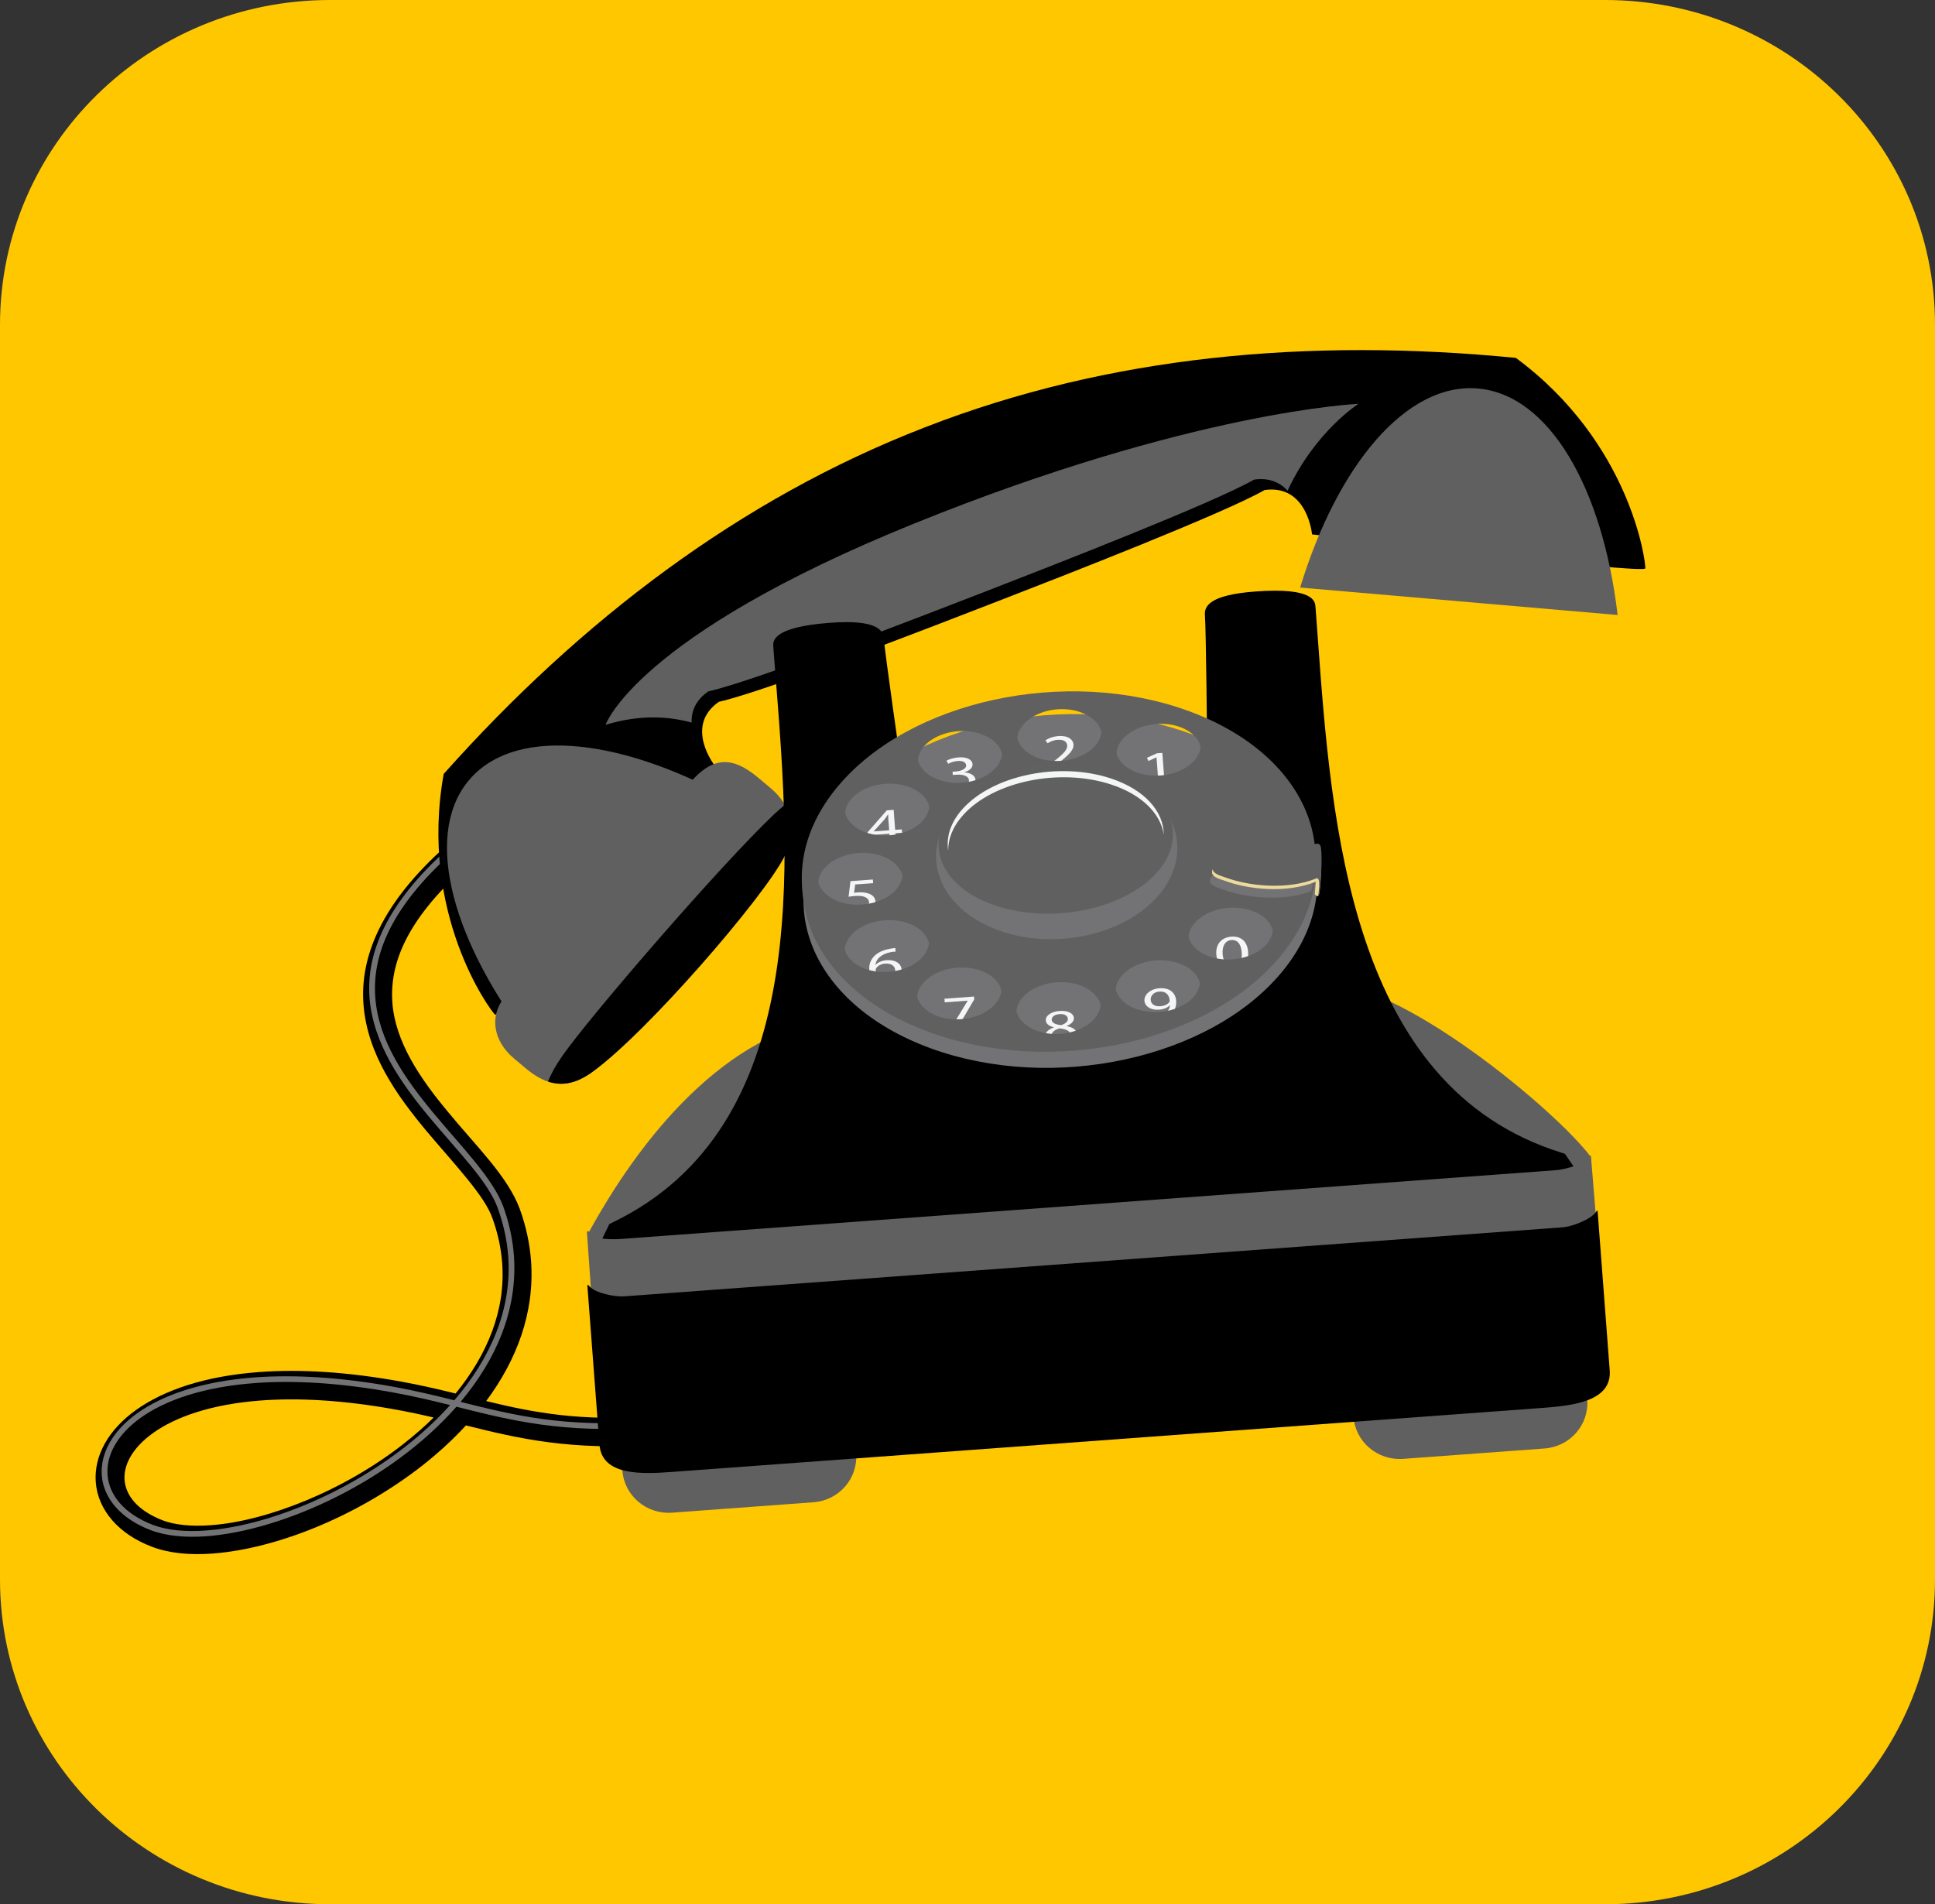 <svg width="63" height="62" viewBox="0 0 63 62" fill="none" xmlns="http://www.w3.org/2000/svg">
<rect x="0" y="0" width="63" height="62" fill="#333333" stroke="none"/>
<path d="M52.256 62H10.744C4.81 62 0 57.266 0 51.426V10.574C0 4.734 4.81 0 10.744 0H52.256C58.19 0 63 4.734 63 10.574V51.426C63 57.266 58.19 62 52.256 62Z" fill="#FFC700"/>
<path d="M4.94 50.358C3.872 49.953 3.185 49.169 3.118 48.256C3.052 47.396 3.537 46.54 4.434 45.904C5.335 45.262 6.664 44.804 8.438 44.672C9.739 44.576 11.282 44.658 13.077 44.986C13.712 45.102 14.285 45.236 14.833 45.371C15.861 44.111 16.47 42.658 16.349 41.111C16.313 40.643 16.213 40.162 16.034 39.668C15.786 38.94 14.823 37.938 13.868 36.804C12.92 35.661 11.963 34.331 11.835 32.713C11.711 31.132 12.442 29.391 14.523 27.543L15.156 28.229C13.202 29.983 12.685 31.408 12.775 32.644C12.867 33.919 13.674 35.112 14.597 36.216C15.512 37.329 16.525 38.297 16.922 39.358C17.128 39.926 17.247 40.49 17.289 41.041C17.415 42.743 16.816 44.29 15.829 45.617C17.361 45.99 18.883 46.287 21.287 46.111C21.841 46.07 22.443 46.003 23.104 45.907L23.243 46.823C22.562 46.924 21.938 46.993 21.358 47.036C18.599 47.239 16.875 46.836 15.17 46.41C14.737 46.881 14.257 47.318 13.75 47.717C11.628 49.375 9.002 50.423 6.931 50.581C6.19 50.636 5.514 50.578 4.94 50.358ZM13.161 46.993C13.499 46.727 13.82 46.447 14.118 46.153C13.728 46.061 13.327 45.974 12.905 45.898C11.178 45.582 9.714 45.509 8.508 45.597C6.862 45.718 5.698 46.145 4.986 46.655C4.27 47.17 4.021 47.731 4.056 48.188C4.094 48.668 4.442 49.163 5.284 49.496C5.666 49.645 6.215 49.708 6.859 49.659C8.673 49.53 11.197 48.541 13.161 46.993Z" fill="black"/>
<path d="M4.898 49.817C3.92 49.441 3.369 48.773 3.313 48.034C3.216 46.629 4.848 45.103 8.286 44.847C9.549 44.754 11.06 44.832 12.829 45.154C13.536 45.283 14.172 45.438 14.792 45.592C15.957 44.237 16.678 42.633 16.545 40.888C16.507 40.387 16.398 39.873 16.21 39.348C15.599 37.611 12.265 35.443 12.031 32.49C11.92 31.048 12.566 29.433 14.596 27.621L14.722 27.759C12.718 29.551 12.115 31.102 12.219 32.476C12.425 35.31 15.708 37.447 16.387 39.287C16.581 39.826 16.693 40.357 16.732 40.875C16.861 42.654 16.146 44.276 14.995 45.644C16.736 46.079 18.384 46.489 21.134 46.286C21.698 46.244 22.31 46.177 22.978 46.079L23.005 46.263C22.333 46.361 21.718 46.43 21.148 46.472C18.324 46.68 16.634 46.245 14.86 45.802C12.721 48.236 9.211 49.83 6.721 50.019C6.02 50.068 5.395 50.009 4.898 49.817ZM4.586 46.157C3.797 46.721 3.455 47.4 3.501 48.02C3.551 48.672 4.035 49.283 4.966 49.644C5.425 49.822 6.025 49.882 6.708 49.831C8.624 49.692 11.19 48.679 13.216 47.086C13.738 46.677 14.223 46.229 14.654 45.748C14.064 45.601 13.459 45.457 12.795 45.336C11.04 45.016 9.545 44.938 8.3 45.031C8.299 45.031 8.298 45.031 8.298 45.031C6.602 45.157 5.373 45.596 4.586 46.157Z" fill="#737375"/>
<path d="M49.353 11.652C42.603 10.991 36.107 11.585 30.143 13.902V13.902C30.133 13.905 30.124 13.909 30.114 13.912C30.104 13.917 30.094 13.92 30.084 13.924V13.925C24.119 16.238 18.921 20.181 14.446 25.198C13.63 29.735 15.962 32.9 16.119 33.038C16.275 33.177 23.281 24.942 23.281 24.942C23.281 24.942 22.255 23.646 23.406 22.85C24.911 22.511 30.256 20.441 32.469 19.582C34.683 18.724 39.84 16.717 41.176 15.954C42.569 15.763 42.718 17.399 42.718 17.399C42.718 17.399 53.549 18.712 53.568 18.505C53.586 18.298 53.095 14.418 49.353 11.652Z" fill="black"/>
<path d="M17.13 34.794C17.816 35.368 18.478 35.481 19.265 34.916C21.058 33.63 24.852 29.224 25.524 27.912C25.962 27.057 25.783 26.241 25.097 25.667L24.71 25.341C24.023 24.766 23.369 24.506 22.569 25.371L16.392 32.51C15.96 33.075 16.031 33.876 16.742 34.469L17.13 34.794Z" fill="#606060"/>
<path d="M17.843 35.215C17.938 34.967 18.098 34.678 18.323 34.358C19.244 33.048 23.461 28.163 25.196 26.519C25.324 26.398 25.443 26.295 25.554 26.207C25.834 26.705 25.839 27.298 25.525 27.911C24.852 29.224 21.059 33.63 19.265 34.916C18.751 35.285 18.291 35.364 17.843 35.215Z" fill="black"/>
<path d="M27.875 47.322C27.937 48.139 27.314 48.851 26.484 48.912L21.88 49.251C21.05 49.312 20.326 48.699 20.264 47.882L20.18 46.772C20.118 45.955 20.74 45.243 21.571 45.182L26.175 44.843C27.005 44.782 27.729 45.395 27.791 46.212L27.875 47.322Z" fill="#606060"/>
<path d="M51.678 45.571C51.74 46.389 51.118 47.1 50.287 47.161L45.684 47.499C44.854 47.56 44.13 46.948 44.068 46.13L43.984 45.021C43.922 44.203 44.544 43.491 45.375 43.43L49.978 43.092C50.809 43.03 51.532 43.644 51.594 44.461L51.678 45.571Z" fill="#606060"/>
<path d="M44.231 13.148C44.231 13.148 38.834 13.374 29.763 17.046C20.692 20.719 19.716 23.6 19.716 23.6C20.838 23.255 21.785 23.325 22.518 23.526C22.505 23.18 22.63 22.81 23.062 22.511C24.568 22.172 29.912 20.102 32.126 19.243C34.339 18.384 39.496 16.378 40.832 15.615C41.347 15.544 41.691 15.724 41.921 15.977C42.824 14.033 44.231 13.148 44.231 13.148Z" fill="#606060"/>
<path d="M24.066 26.167C20.403 24.064 16.898 23.612 15.341 25.319C13.783 27.025 14.614 30.406 17.131 33.765L24.066 26.167Z" fill="#606060"/>
<path d="M42.33 19.13C43.548 15.132 45.796 12.448 48.117 12.649C50.439 12.85 52.177 15.877 52.667 20.024L42.33 19.13Z" fill="#606060"/>
<path d="M27.46 33.12C24.012 33.374 21.106 36.57 19.14 40.179C19.222 41.39 49.891 41.179 51.781 37.654C50.749 36.247 45.498 31.793 42.874 31.986C41.672 32.074 31.314 32.836 27.46 33.12Z" fill="#606060"/>
<path d="M34.828 39.706L19.425 40.708L19.838 39.855L19.945 39.802C26.414 36.678 25.742 28.196 25.25 22.004L25.177 21.058C25.163 20.883 25.128 20.417 27.029 20.277C28.552 20.165 28.756 20.519 28.776 20.794C28.813 21.279 29.305 24.712 29.458 25.779L39.309 25.055C39.3 23.976 39.267 20.51 39.23 20.025C39.209 19.75 39.357 19.37 40.879 19.258C42.782 19.118 42.817 19.585 42.83 19.759L42.9 20.706C43.35 26.901 43.966 35.386 50.834 37.529L50.95 37.566L51.487 38.35L36.103 39.613L36.104 39.619L35.756 39.647L35.463 39.666L34.828 39.718L34.828 39.706Z" fill="black"/>
<path d="M35.61 40.925L20.189 40.436C26.759 36.973 26.102 27.821 25.626 21.828C25.601 21.518 25.577 21.213 25.555 20.918C25.687 20.832 26.211 20.696 26.937 20.643C27.673 20.588 28.045 20.66 28.138 20.712C28.203 21.433 28.851 25.913 28.879 26.106L28.904 26.278L29.08 26.265L34.122 25.894L34.717 25.851L39.76 25.479L39.936 25.466L39.934 25.293C39.933 25.098 39.897 20.574 39.852 19.849C39.934 19.786 40.291 19.66 41.029 19.605C41.755 19.552 42.294 19.61 42.437 19.676C42.459 19.971 42.481 20.275 42.504 20.586C42.939 26.582 43.795 35.719 50.816 38.182L35.61 40.925Z" fill="black"/>
<path d="M51.799 37.647C51.795 37.593 51.77 37.641 51.752 37.672C51.616 37.896 50.952 38.078 50.67 38.099L37.945 39.035L33.017 39.398L20.292 40.334C20.001 40.355 19.331 40.387 19.18 40.114C19.178 40.074 19.106 40.076 19.11 40.127C19.122 40.287 19.359 43.715 19.479 45.298C19.556 46.304 20.86 46.252 21.863 46.178L33.468 45.324L33.469 45.343C34.014 45.291 34.445 45.253 34.713 45.233L37.149 45.054C37.417 45.034 37.848 45.009 38.396 44.981L38.395 44.962L49.999 44.109C51.001 44.035 52.3 43.896 52.223 42.89C52.102 41.307 51.813 37.838 51.799 37.647Z" fill="#606060"/>
<path d="M52.016 39.443C52.01 39.402 51.996 39.406 51.969 39.449C51.806 39.707 51.167 39.938 50.89 39.959L20.316 42.208C20.036 42.229 19.374 42.109 19.182 41.869C19.152 41.832 19.121 41.822 19.124 41.862C19.135 42 19.396 45.436 19.517 47.033C19.594 48.049 20.876 47.999 21.885 47.924L50.202 45.841C51.211 45.767 52.486 45.628 52.409 44.613C52.288 43.016 52.022 39.514 52.016 39.443Z" fill="black"/>
<path d="M41.738 31.645C39.401 34.473 34.277 35.585 30.294 34.129C26.31 32.672 24.974 29.2 27.311 26.372C29.647 23.545 34.771 22.433 38.755 23.889C42.739 25.346 44.074 28.819 41.738 31.645Z" fill="#737375"/>
<path d="M37.654 24.66L37.649 24.66L37.392 24.777L37.343 24.673L37.668 24.526L37.843 24.513L37.923 25.559L37.723 25.574L37.654 24.66Z" fill="#F4F5F5"/>
<path d="M34.072 25.066L34.065 24.98L34.22 24.859C34.59 24.576 34.756 24.428 34.746 24.269C34.738 24.164 34.655 24.072 34.428 24.088C34.289 24.099 34.178 24.155 34.109 24.2L34.037 24.105C34.138 24.036 34.285 23.98 34.461 23.966C34.789 23.942 34.94 24.087 34.951 24.237C34.966 24.43 34.773 24.601 34.467 24.837L34.351 24.923V24.927L35.037 24.877L35.047 24.994L34.072 25.066Z" fill="#F4F5F5"/>
<path d="M30.874 25.591C30.936 25.613 31.074 25.643 31.218 25.632C31.483 25.613 31.557 25.491 31.548 25.404C31.534 25.257 31.337 25.208 31.137 25.224L31.021 25.232L31.013 25.126L31.129 25.118C31.279 25.107 31.465 25.039 31.456 24.915C31.45 24.831 31.366 24.763 31.176 24.777C31.054 24.786 30.939 24.831 30.875 24.868L30.814 24.769C30.891 24.723 31.043 24.672 31.208 24.66C31.508 24.637 31.654 24.75 31.664 24.878C31.672 24.986 31.585 25.085 31.4 25.145V25.149C31.59 25.16 31.75 25.246 31.761 25.392C31.774 25.56 31.594 25.72 31.229 25.746C31.056 25.759 30.904 25.734 30.826 25.705L30.874 25.591Z" fill="#F4F5F5"/>
<path d="M28.98 27.429L28.959 27.144L28.249 27.196L28.242 27.103L28.873 26.384L29.096 26.367L29.145 27.019L29.359 27.003L29.368 27.114L29.154 27.13L29.175 27.414L28.98 27.429ZM28.95 27.033L28.923 26.683C28.919 26.629 28.917 26.574 28.917 26.518L28.91 26.519C28.868 26.584 28.834 26.632 28.795 26.683L28.448 27.066V27.07L28.95 27.033Z" fill="#F4F5F5"/>
<path d="M28.427 28.754L27.844 28.797L27.806 29.07C27.841 29.064 27.873 29.058 27.93 29.055C28.047 29.046 28.166 29.055 28.263 29.087C28.386 29.124 28.492 29.208 28.502 29.34C28.518 29.544 28.292 29.715 27.961 29.739C27.795 29.751 27.651 29.73 27.575 29.703L27.619 29.591C27.684 29.612 27.811 29.636 27.95 29.626C28.145 29.612 28.305 29.512 28.295 29.371C28.282 29.236 28.143 29.149 27.838 29.171C27.752 29.178 27.684 29.189 27.628 29.198L27.689 28.689L28.419 28.635L28.427 28.754Z" fill="#F4F5F5"/>
<path d="M29.16 30.983C29.117 30.984 29.063 30.99 29.005 31C28.683 31.061 28.524 31.236 28.502 31.411L28.509 31.411C28.577 31.34 28.7 31.275 28.869 31.262C29.139 31.242 29.339 31.362 29.355 31.567C29.37 31.759 29.193 31.95 28.876 31.973C28.549 31.997 28.322 31.839 28.302 31.566C28.286 31.361 28.381 31.189 28.524 31.076C28.645 30.981 28.81 30.916 29.001 30.886C29.061 30.875 29.113 30.869 29.15 30.867L29.16 30.983ZM28.87 31.863C29.046 31.85 29.158 31.741 29.147 31.59C29.135 31.44 29.004 31.359 28.814 31.374C28.689 31.383 28.579 31.445 28.528 31.524C28.515 31.542 28.507 31.563 28.509 31.589C28.527 31.761 28.651 31.879 28.868 31.864H28.87V31.863Z" fill="#F4F5F5"/>
<path d="M31.712 32.446L31.719 32.54L31.127 33.542L30.913 33.558L31.505 32.583V32.58L30.758 32.635L30.749 32.517L31.712 32.446Z" fill="#F4F5F5"/>
<path d="M34.309 33.446C34.135 33.404 34.056 33.319 34.049 33.229C34.036 33.063 34.232 32.935 34.5 32.916C34.797 32.894 34.953 33.01 34.963 33.14C34.97 33.228 34.914 33.329 34.73 33.404V33.409C34.925 33.446 35.05 33.53 35.059 33.657C35.074 33.839 34.855 33.977 34.562 33.999C34.243 34.023 34.04 33.906 34.029 33.754C34.019 33.622 34.127 33.519 34.31 33.451L34.309 33.446ZM34.851 33.687C34.841 33.559 34.707 33.508 34.497 33.483C34.322 33.531 34.231 33.619 34.239 33.719C34.24 33.826 34.364 33.911 34.559 33.896C34.746 33.882 34.86 33.793 34.851 33.687ZM34.242 33.205C34.25 33.309 34.37 33.358 34.549 33.377C34.678 33.336 34.774 33.265 34.767 33.17C34.76 33.086 34.681 33.005 34.496 33.018C34.324 33.03 34.236 33.115 34.242 33.205Z" fill="#F4F5F5"/>
<path d="M37.435 33.169C37.481 33.169 37.532 33.162 37.601 33.152C37.72 33.132 37.831 33.09 37.913 33.028C38.01 32.956 38.075 32.86 38.094 32.734L38.087 32.734C38.008 32.811 37.889 32.862 37.737 32.874C37.462 32.894 37.275 32.765 37.261 32.586C37.247 32.388 37.442 32.199 37.755 32.176C38.067 32.153 38.273 32.312 38.293 32.58C38.311 32.81 38.209 32.979 38.067 33.09C37.955 33.178 37.797 33.239 37.633 33.263C37.559 33.277 37.494 33.283 37.443 33.286L37.435 33.169ZM37.744 32.285C37.57 32.297 37.454 32.414 37.465 32.561C37.475 32.692 37.597 32.775 37.776 32.762C37.915 32.751 38.019 32.697 38.068 32.63C38.079 32.617 38.084 32.6 38.083 32.578C38.07 32.399 37.963 32.269 37.747 32.285H37.744Z" fill="#F4F5F5"/>
<path d="M40.636 30.99C40.663 31.345 40.485 31.555 40.147 31.58C39.849 31.602 39.632 31.426 39.601 31.08C39.574 30.728 39.781 30.519 40.091 30.496C40.411 30.473 40.61 30.656 40.636 30.99ZM39.807 31.066C39.828 31.338 39.962 31.484 40.15 31.47C40.361 31.455 40.449 31.279 40.428 31.01C40.409 30.753 40.3 30.591 40.087 30.607C39.906 30.621 39.786 30.782 39.807 31.066Z" fill="#F4F5F5"/>
<path d="M38.715 23.366C34.731 21.909 29.608 23.021 27.271 25.849C24.935 28.676 26.27 32.149 30.254 33.605C34.238 35.061 39.361 33.95 41.698 31.122C44.034 28.294 42.699 24.822 38.715 23.366ZM36.535 24.083C36.921 23.615 37.768 23.432 38.426 23.672C39.085 23.913 39.306 24.488 38.92 24.956C38.533 25.423 37.686 25.607 37.027 25.365C36.369 25.125 36.148 24.55 36.535 24.083ZM27.7 26.03C28.087 25.564 28.934 25.379 29.592 25.62C30.251 25.861 30.472 26.435 30.086 26.903C29.7 27.37 28.852 27.554 28.194 27.314C27.535 27.073 27.314 26.498 27.7 26.03ZM26.638 28.766C26.643 28.241 27.267 27.795 28.03 27.769C28.794 27.744 29.408 28.15 29.404 28.676C29.397 29.2 28.774 29.646 28.011 29.672C27.247 29.697 26.633 29.291 26.638 28.766ZM27.678 31.426C27.301 30.984 27.534 30.395 28.197 30.11C28.862 29.825 29.706 29.953 30.083 30.396C30.461 30.838 30.228 31.427 29.564 31.712C28.899 31.996 28.056 31.869 27.678 31.426ZM32.434 32.888C32.047 33.355 31.2 33.538 30.542 33.298C29.883 33.057 29.663 32.484 30.049 32.017C30.436 31.549 31.282 31.366 31.941 31.606C32.6 31.846 32.821 32.42 32.434 32.888ZM31.947 25.555C31.283 25.839 30.439 25.711 30.062 25.269C29.684 24.827 29.916 24.237 30.58 23.953C31.244 23.669 32.088 23.797 32.466 24.239C32.843 24.681 32.611 25.27 31.947 25.555ZM35.854 32.884C35.849 33.41 35.226 33.856 34.462 33.881C33.698 33.906 33.084 33.501 33.089 32.976C33.094 32.45 33.717 32.005 34.481 31.979C35.245 31.953 35.859 32.359 35.854 32.884ZM34.488 24.992C33.724 25.017 33.109 24.612 33.115 24.087C33.12 23.562 33.743 23.116 34.507 23.09C35.27 23.064 35.885 23.469 35.88 23.995C35.875 24.52 35.251 24.966 34.488 24.992ZM38.388 33.017C37.723 33.302 36.88 33.174 36.502 32.732C36.125 32.29 36.357 31.701 37.021 31.417C37.685 31.132 38.529 31.26 38.906 31.702C39.284 32.144 39.052 32.733 38.388 33.017ZM41.268 30.94C40.881 31.407 40.034 31.592 39.376 31.351C38.717 31.11 38.496 30.536 38.883 30.068C39.269 29.601 40.117 29.418 40.775 29.657C41.434 29.898 41.655 30.473 41.268 30.94Z" fill="#606060"/>
<path d="M38.699 23.15C34.716 21.693 29.592 22.805 27.255 25.632C24.919 28.46 26.254 31.932 30.238 33.389C34.222 34.845 39.346 33.734 41.682 30.906C44.018 28.079 42.682 24.606 38.699 23.15ZM36.519 23.867C36.905 23.399 37.752 23.215 38.41 23.456C39.069 23.697 39.29 24.272 38.904 24.739C38.517 25.206 37.67 25.39 37.011 25.15C36.352 24.909 36.132 24.334 36.519 23.867ZM27.684 25.815C28.071 25.347 28.918 25.164 29.576 25.404C30.235 25.645 30.456 26.219 30.07 26.687C29.684 27.154 28.836 27.338 28.178 27.098C27.519 26.857 27.298 26.282 27.684 25.815ZM26.622 28.55C26.627 28.025 27.25 27.578 28.014 27.553C28.778 27.528 29.392 27.933 29.388 28.458C29.381 28.984 28.759 29.429 27.995 29.455C27.231 29.48 26.617 29.075 26.622 28.55ZM27.662 31.21C27.284 30.768 27.517 30.178 28.181 29.894C28.845 29.61 29.689 29.739 30.067 30.18C30.444 30.622 30.211 31.212 29.547 31.496C28.883 31.78 28.039 31.653 27.662 31.21ZM32.418 32.672C32.031 33.139 31.184 33.324 30.526 33.083C29.867 32.842 29.646 32.268 30.032 31.801C30.419 31.333 31.266 31.149 31.925 31.39C32.584 31.631 32.804 32.204 32.418 32.672ZM31.931 25.339C31.267 25.623 30.423 25.495 30.046 25.053C29.668 24.611 29.901 24.022 30.564 23.737C31.228 23.453 32.072 23.58 32.449 24.023C32.826 24.466 32.594 25.054 31.931 25.339ZM35.838 32.668C35.832 33.193 35.209 33.64 34.445 33.665C33.682 33.69 33.067 33.285 33.072 32.76C33.077 32.234 33.7 31.789 34.464 31.764C35.228 31.738 35.843 32.143 35.838 32.668ZM34.472 24.776C33.708 24.801 33.093 24.395 33.099 23.871C33.104 23.346 33.727 22.899 34.491 22.874C35.254 22.849 35.869 23.253 35.863 23.779C35.858 24.304 35.235 24.752 34.472 24.776ZM38.372 32.801C37.708 33.086 36.864 32.958 36.487 32.516C36.109 32.073 36.341 31.485 37.005 31.2C37.669 30.916 38.513 31.044 38.891 31.486C39.268 31.928 39.035 32.517 38.372 32.801ZM41.252 30.724C40.865 31.191 40.018 31.376 39.359 31.135C38.701 30.894 38.48 30.32 38.866 29.852C39.252 29.385 40.099 29.2 40.758 29.442C41.417 29.682 41.638 30.256 41.252 30.724Z" fill="#606060"/>
<path d="M36.384 25.243C34.51 24.521 32.106 25.059 31.013 26.443C29.921 27.829 30.553 29.537 32.427 30.259C34.3 30.981 36.706 30.443 37.798 29.057C38.89 27.672 38.257 25.964 36.384 25.243Z" fill="#737375"/>
<path d="M36.318 25.178C34.505 24.579 32.164 25.059 31.091 26.25C30.017 27.441 30.616 28.892 32.429 29.491C34.242 30.09 36.582 29.61 37.656 28.419C38.73 27.228 38.131 25.777 36.318 25.178Z" fill="#606060"/>
<path d="M31.359 26.535C32.349 25.434 34.51 24.992 36.183 25.545C37.191 25.878 37.789 26.498 37.891 27.176C37.886 26.42 37.274 25.711 36.167 25.345C34.494 24.792 32.334 25.235 31.344 26.334C30.95 26.77 30.803 27.244 30.871 27.692C30.869 27.306 31.023 26.907 31.359 26.535Z" fill="#F4F5F5"/>
<path d="M39.857 28.536C39.535 28.401 39.385 28.54 39.397 28.695C39.409 28.849 39.69 28.914 39.81 28.958C40.519 29.223 41.727 29.375 42.687 29.02C42.792 28.633 42.839 28.245 42.83 27.862C42.499 27.777 41.318 29.152 39.857 28.536Z" fill="#737375"/>
<path d="M42.983 27.706C42.881 27.086 41.582 28.955 39.923 28.256C39.6 28.119 39.451 28.261 39.463 28.414C39.474 28.568 39.756 28.633 39.876 28.677C40.606 28.95 41.865 29.105 42.839 28.708C42.807 29.113 42.807 29.113 42.807 29.113C42.807 29.113 42.918 29.265 42.948 29.103C43.006 28.785 43.031 27.995 42.983 27.706Z" fill="#EDDB9C"/>
<path d="M43.007 27.597C42.904 26.976 41.606 28.846 39.946 28.147C39.623 28.011 39.474 28.151 39.485 28.305C39.497 28.458 39.779 28.524 39.899 28.569C40.628 28.841 41.888 28.996 42.862 28.598C43.023 28.548 42.913 29.176 42.913 29.176C42.913 29.176 42.947 29.185 42.971 28.994C43.012 28.673 43.054 27.884 43.007 27.597Z" fill="#606060"/>
</svg>
